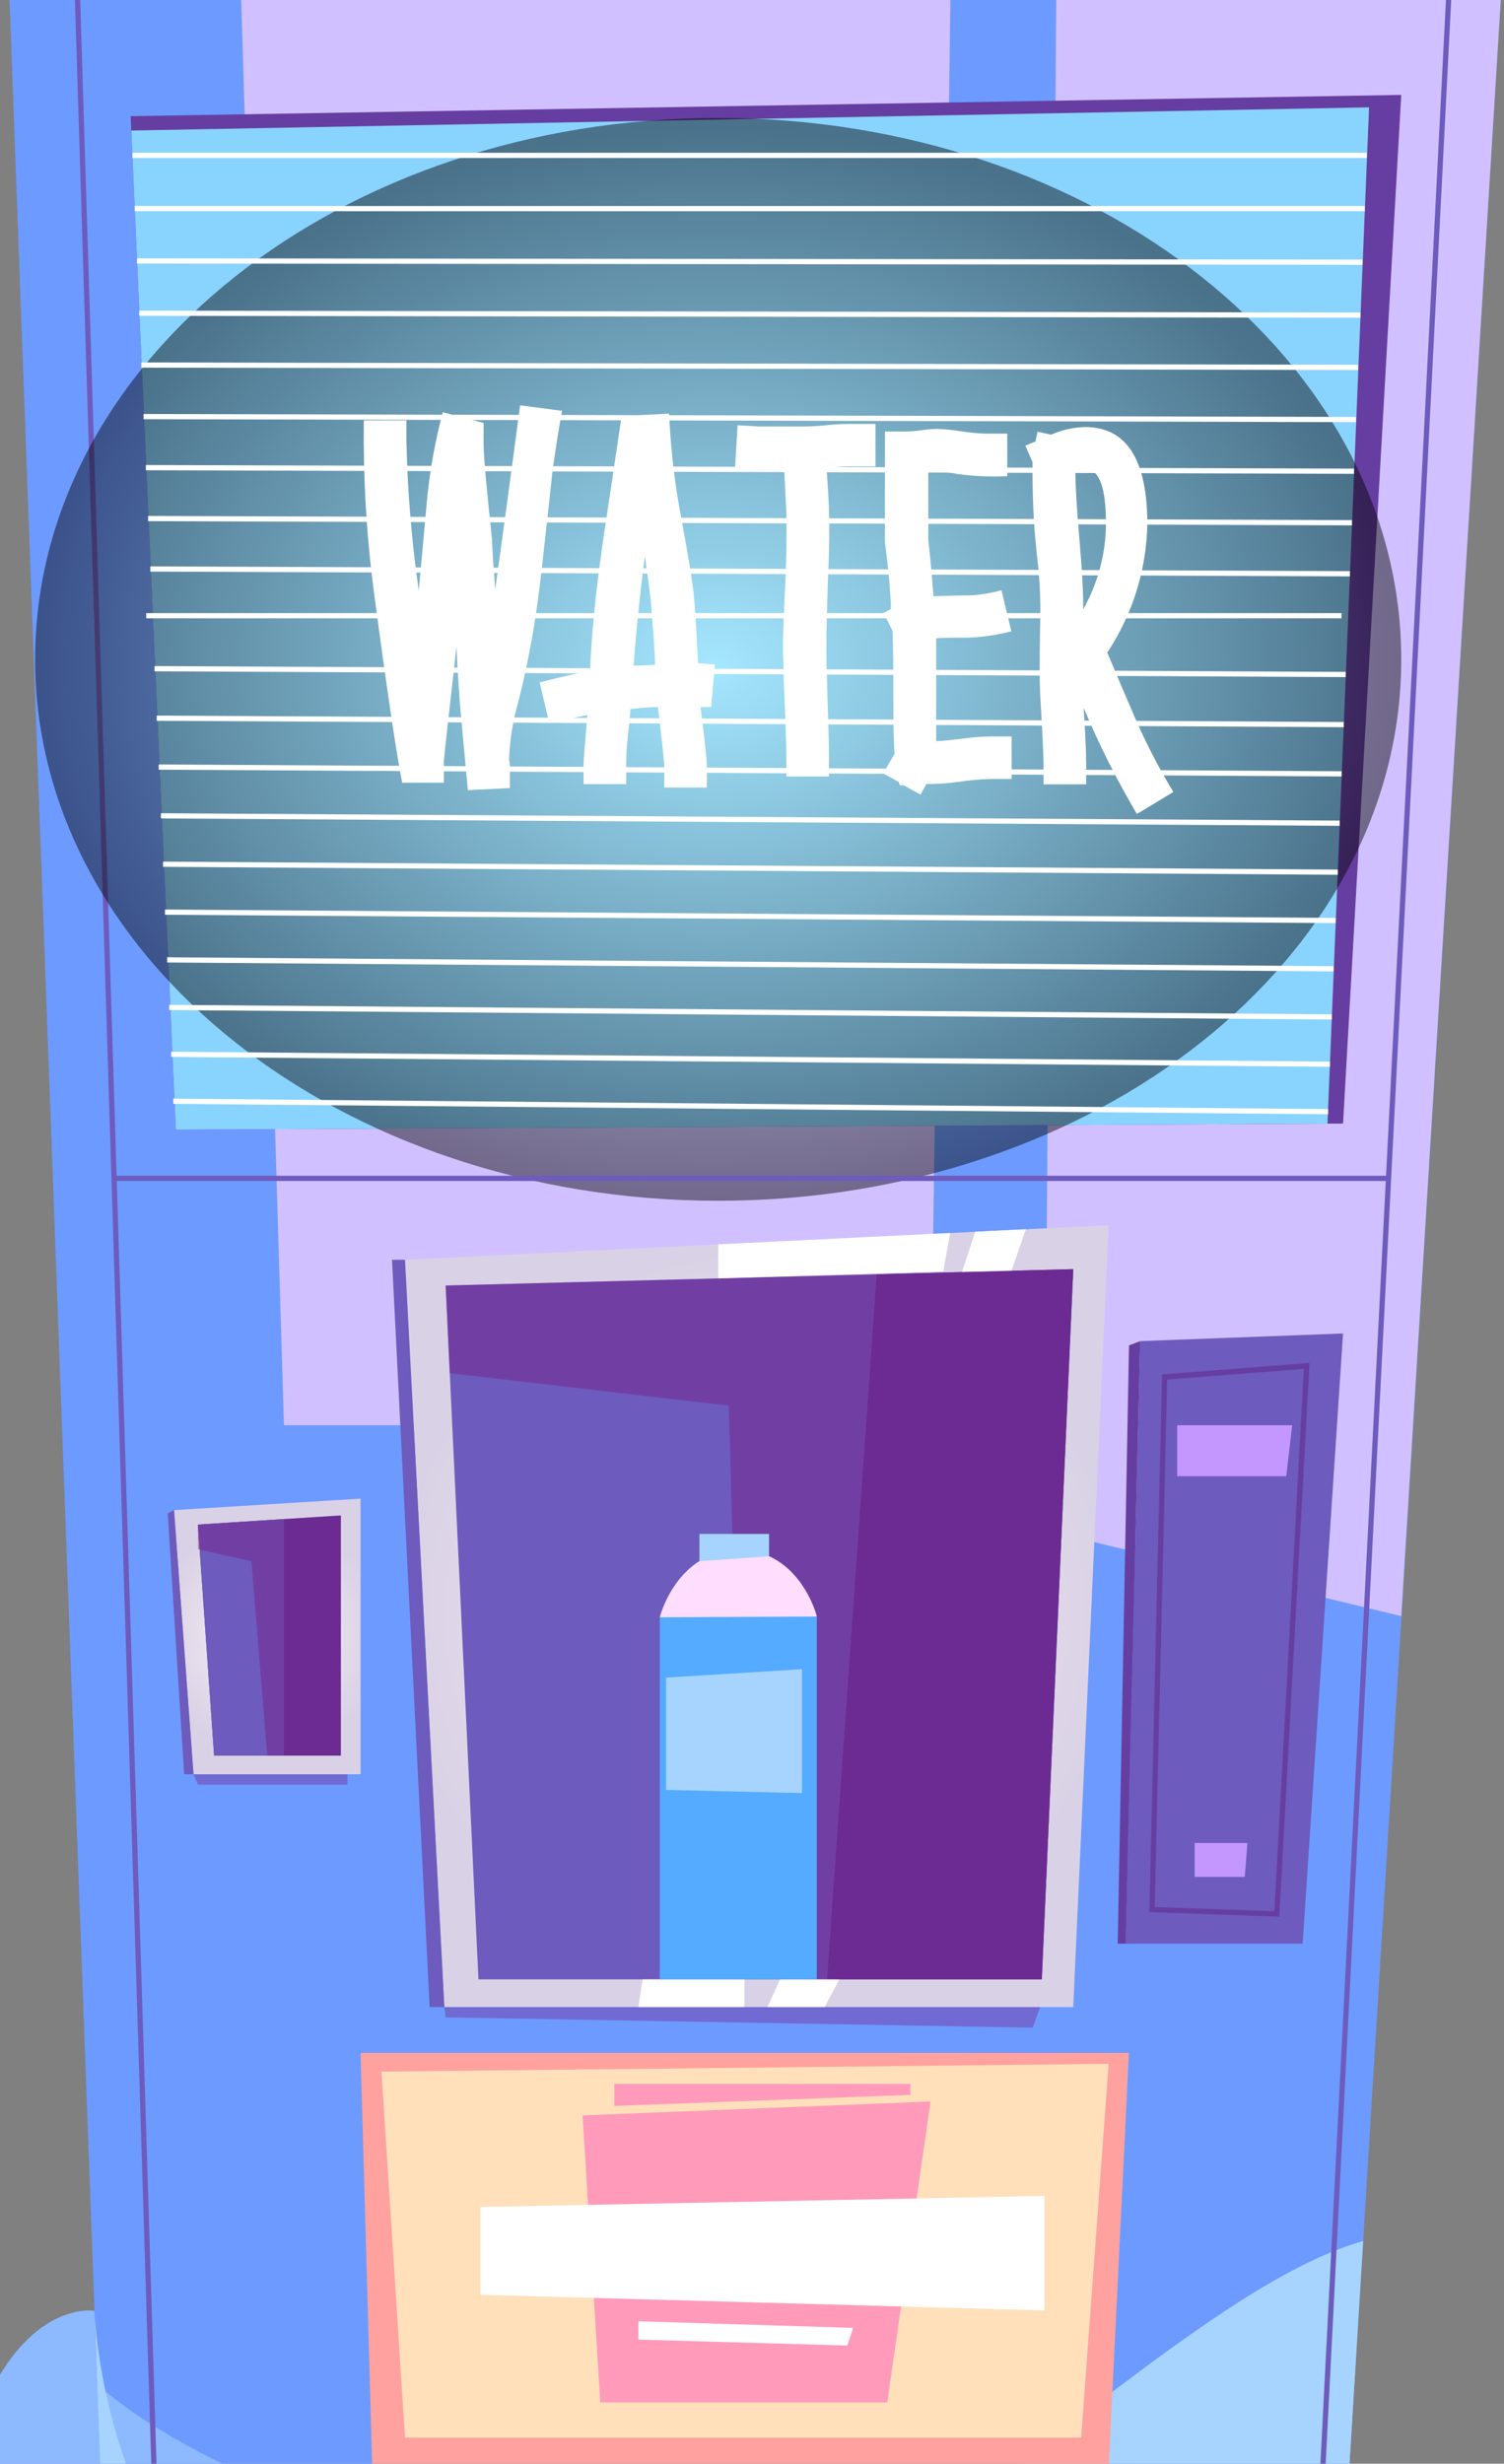 <svg width="171" height="280" viewBox="0 0 171 280" fill="none" xmlns="http://www.w3.org/2000/svg">
<rect x="0" y="0" width="171" height="280" fill="#808080" stroke="none"/>
<g clip-path="url(#clip0_116_5026)">
<path fill-rule="evenodd" clip-rule="evenodd" d="M13.836 346.622L1.086 -0.017L171 -5.988L149.476 344.411L13.836 346.622Z" fill="#6D9AFF"/>
<g style="mix-blend-mode:soft-light">
<path fill-rule="evenodd" clip-rule="evenodd" d="M27.397 -0.948L32.282 161.978H105.798L108.088 -1.806L120.099 -1.262L118.753 173.895L159.317 183.672L171 -5.988L27.397 -0.948Z" fill="#D1C0FF"/>
</g>
<path fill-rule="evenodd" clip-rule="evenodd" d="M154.227 267.026C154.227 267.026 138.12 279.656 99.835 289.155C61.55 298.654 21.992 281.312 10.745 270.652L13.824 346.61L149.476 344.374L154.227 267.026Z" fill="#8CB9FF"/>
<path fill-rule="evenodd" clip-rule="evenodd" d="M10.745 262.627C10.745 262.627 11.957 305.58 50.654 309.145C89.352 312.71 129.43 261.902 154.99 254.687L149.476 344.374L13.824 346.622L10.745 262.627Z" fill="#A6D4FF"/>
<path fill-rule="evenodd" clip-rule="evenodd" d="M50.521 228.099L46.049 143.173L126.049 139.245L122.026 228.099H50.521Z" fill="url(#paint0_radial_116_5026)"/>
<path fill-rule="evenodd" clip-rule="evenodd" d="M46.049 143.173H44.571L48.849 228.099H50.521L46.049 143.173Z" fill="#6D5BBD"/>
<path fill-rule="evenodd" clip-rule="evenodd" d="M54.399 224.956H118.45L122.026 144.236L50.667 146.098L54.399 224.956Z" fill="#6D5BBD"/>
<path fill-rule="evenodd" clip-rule="evenodd" d="M99.677 144.816L94.03 224.956H118.45L122.026 144.236L99.677 144.816Z" fill="#663EA2"/>
<path fill-rule="evenodd" clip-rule="evenodd" d="M19.992 128.38L152.7 127.691L159.317 10.787L14.854 13.204L19.992 128.38Z" fill="#663EA2"/>
<path d="M9.115 -0.031L8.522 -0.013L19.264 346.63L19.857 346.612L9.115 -0.031Z" fill="#6D5BBD"/>
<path d="M164.707 -6.021L146.843 344.444L147.436 344.474L165.301 -5.991L164.707 -6.021Z" fill="#6D5BBD"/>
<path fill-rule="evenodd" clip-rule="evenodd" d="M14.927 14.836L155.657 12.201L150.93 127.703L19.992 128.38L14.927 14.836Z" fill="#89D3FF"/>
<path fill-rule="evenodd" clip-rule="evenodd" d="M127.988 220.895L129.637 152.418L152.7 151.548L148.106 220.895H127.988Z" fill="#6D5BBD"/>
<path fill-rule="evenodd" clip-rule="evenodd" d="M129.637 152.418L128.364 152.902L127.079 220.896H127.988L129.637 152.418Z" fill="#663EA2"/>
<path fill-rule="evenodd" clip-rule="evenodd" d="M19.786 171.622L40.995 170.317V201.643H22.004L19.786 171.622Z" fill="url(#paint1_radial_116_5026)"/>
<path fill-rule="evenodd" clip-rule="evenodd" d="M19.786 171.622L19.071 171.997L20.938 201.643H22.004L19.786 171.622Z" fill="#6D5BBD"/>
<path fill-rule="evenodd" clip-rule="evenodd" d="M22.501 173.266L24.343 199.528H38.753V172.227L22.501 173.266Z" fill="#663EA2"/>
<path fill-rule="evenodd" clip-rule="evenodd" d="M32.282 172.638V199.528H24.343L22.501 173.266L32.282 172.638Z" fill="#6D5BBD"/>
<path d="M145.452 217.826L130.679 217.306L132.121 156.201L148.87 154.896V155.234L145.452 217.826ZM131.285 216.738L144.895 217.209L148.24 155.573L132.703 156.781L131.285 216.738Z" fill="#663EA2"/>
<path style="mix-blend-mode:screen" opacity="0.46" d="M81.656 136.465C124.547 136.465 159.317 108.918 159.317 74.937C159.317 40.956 124.547 13.409 81.656 13.409C38.765 13.409 3.995 40.956 3.995 74.937C3.995 108.918 38.765 136.465 81.656 136.465Z" fill="url(#paint2_radial_116_5026)"/>
<path d="M56.302 67.046C56.949 62.38 57.894 55.387 59.138 46.065L63.913 46.693C63.622 48.16 63.267 50.367 62.847 53.316C61.982 61.252 61.485 65.684 61.356 66.611C60.836 71.046 60.026 75.442 58.932 79.772C58.311 81.895 57.956 84.087 57.878 86.298C57.934 86.536 57.966 86.779 57.975 87.023V89.561L53.2 89.803C53.018 87.881 52.739 84.969 52.388 81.065C52.194 78.914 52.032 76.384 51.903 73.475L51.042 81.113C50.654 84.606 50.461 86.407 50.461 86.54V88.957H45.698V88.812C45.051 85.541 43.989 78.358 42.51 67.263C41.767 61.605 41.383 55.905 41.359 50.198V47.781H46.207V50.198C46.336 55.861 46.806 61.511 47.612 67.118L48.57 56.604C48.901 53.311 49.492 50.05 50.339 46.85L54.981 48.059V50.476C54.981 51.693 55.3 55.298 55.939 61.293C56.011 63.239 56.169 65.124 56.302 67.046Z" fill="white"/>
<path d="M63.768 76.956C64.858 76.69 65.961 76.46 67.088 76.255C67.242 72.226 67.719 67.392 68.519 61.752C69.246 56.918 69.961 52.116 70.664 47.346H71.221V47.261L76.069 47.008L76.214 49.425C76.44 52.535 76.845 55.63 77.426 58.694C78.234 63.093 78.719 66.055 78.88 67.577C79.002 68.786 79.171 71.36 79.365 75.373L81.292 75.518L80.856 80.352H79.644C80.129 84.098 80.371 86.342 80.371 87.084V89.501H75.523V87.084C75.523 86.66 75.281 84.425 74.808 80.352C73.758 80.363 72.709 80.444 71.669 80.594C71.669 81.113 71.548 82.104 71.391 83.579C71.27 84.614 71.205 85.655 71.197 86.697V89.114H66.349V86.697C66.349 86.467 66.495 84.666 66.785 81.27C65.44 81.524 63.998 81.826 62.447 82.177L61.356 77.548L63.768 76.956ZM72.045 75.65C72.845 75.65 73.669 75.578 74.469 75.554C74.469 73.946 74.239 71.505 73.984 68.218C73.827 66.78 73.597 65.112 73.318 63.214C72.728 67.823 72.304 71.968 72.045 75.65V75.65Z" fill="white"/>
<path d="M93.957 53.171C94.054 54.098 94.151 55.633 94.248 57.776C94.321 60.08 94.284 62.755 94.139 65.801C94.018 69.354 93.957 71.819 93.957 73.197C93.957 74.478 93.957 75.759 94.018 77.04C94.171 81.657 94.248 84.586 94.248 85.827V88.244H89.4V85.827C89.4 84.642 89.303 81.822 89.109 77.367C89.109 76.049 89.012 74.756 89.012 73.475C89.012 72.194 89.109 69.62 89.303 66.03C89.424 62.985 89.457 60.31 89.4 58.005C89.34 56.99 89.255 55.419 89.158 53.304C87.946 53.304 86.043 53.304 83.571 53.159L83.862 48.325L86.285 48.47H90.855C91.557 48.47 92.588 48.47 93.933 48.325C95.278 48.18 96.357 48.18 97.12 48.18H99.544V53.014H97.12C96.369 52.978 95.314 53.038 93.957 53.171Z" fill="white"/>
<path d="M105.325 89.102L104.658 90.31L102.731 89.247H102.295L102.198 88.872L100.417 87.905C100.732 87.337 101.168 86.588 101.713 85.657C101.617 84.739 101.568 82.418 101.568 78.708C101.568 76.158 101.568 73.813 101.471 71.674L100.465 69.656L101.277 69.233V68.363C101.132 65.946 100.901 63.722 100.611 61.619V49.038H103.034C103.619 49.027 104.202 48.979 104.78 48.893C105.358 48.807 105.941 48.759 106.525 48.748C107.451 48.78 108.373 48.869 109.288 49.014C110.218 49.166 111.158 49.255 112.1 49.28H114.524V54.114C112.658 54.208 110.788 54.131 108.937 53.884C108.138 53.72 107.327 53.623 106.513 53.594C106.19 53.576 105.866 53.576 105.543 53.594V61.377C105.769 63.319 105.963 65.446 106.125 67.758C106.767 67.758 108.234 67.662 110.5 67.662C111.639 67.574 112.767 67.38 113.869 67.082L114.984 71.747C113.38 72.166 111.734 72.409 110.076 72.472C108.149 72.472 106.925 72.472 106.44 72.556V84.231C106.985 84.231 107.991 84.11 109.47 83.941C110.506 83.793 111.55 83.713 112.597 83.699H115.021V88.534H112.597C111.404 88.565 110.214 88.67 109.034 88.848C107.805 89.024 106.566 89.108 105.325 89.102Z" fill="white"/>
<path d="M125.892 74.164C127.015 76.847 128.154 79.518 129.309 82.177C130.513 84.868 131.881 87.484 133.406 90.008L129.261 92.51C126.963 88.626 124.938 84.588 123.201 80.424C123.395 83.313 123.492 85.403 123.492 86.721V89.138H118.644V86.721C118.644 85.915 118.515 83.24 118.256 78.696C118.192 77.455 118.192 74.957 118.256 71.203C118.344 68.701 118.247 66.197 117.966 63.71C117.589 60.476 117.398 57.224 117.396 53.969V53.727C117.396 53.34 117.396 52.954 117.396 52.519L116.572 50.645L117.723 50.174L117.966 49.062L119.505 49.4C120.721 48.864 122.03 48.569 123.359 48.53C128.085 48.53 130.449 52.216 130.449 59.589C130.344 64.779 128.764 69.834 125.892 74.164ZM123.153 69.257C124.819 66.303 125.712 62.978 125.746 59.589C125.746 55.423 124.991 53.34 123.48 53.34C123.069 53.351 122.662 53.416 122.268 53.534C122.268 55.202 122.426 57.776 122.728 61.293C123.031 64.81 123.177 67.468 123.153 69.257V69.257Z" fill="white"/>
<path d="M157.923 133.625H12.963V134.217H157.923V133.625Z" fill="#6D5BBD"/>
<g style="mix-blend-mode:soft-light">
<path fill-rule="evenodd" clip-rule="evenodd" d="M10.745 262.627C10.745 262.627 2.407 261.141 -2.962 276.296C-8.331 291.451 -2.101 312.77 -15.639 322.62L-14.427 346.634H13.824L10.745 262.627Z" fill="#8CB9FF"/>
</g>
<path fill-rule="evenodd" clip-rule="evenodd" d="M81.656 145.288V141.42L108.028 140.127L107.252 144.49L81.656 145.288Z" fill="white"/>
<path fill-rule="evenodd" clip-rule="evenodd" d="M109.373 144.563L110.876 139.982L116.632 139.704L115.008 144.418L109.373 144.563Z" fill="white"/>
<path fill-rule="evenodd" clip-rule="evenodd" d="M72.579 228.099L73.063 224.956H84.637V228.099H72.579Z" fill="white"/>
<path fill-rule="evenodd" clip-rule="evenodd" d="M87.243 228.099L88.697 224.956H95.436L93.763 228.099H87.243Z" fill="white"/>
<path fill-rule="evenodd" clip-rule="evenodd" d="M40.995 233.307H128.352L126.049 280.598H42.328L40.995 233.307Z" fill="#FFA29F"/>
<path fill-rule="evenodd" clip-rule="evenodd" d="M46.049 277.033L43.371 235.435L126.049 234.552L122.922 277.033H46.049Z" fill="#FFE0BB"/>
<path fill-rule="evenodd" clip-rule="evenodd" d="M68.252 273.033L66.24 240.414L105.798 238.831L100.877 273.033H68.252Z" fill="#FF9ABB"/>
<path fill-rule="evenodd" clip-rule="evenodd" d="M54.63 250.819L118.753 249.562V262.579L54.63 260.802V250.819Z" fill="white"/>
<path fill-rule="evenodd" clip-rule="evenodd" d="M72.579 263.812V265.89L96.332 266.567L97.011 264.561L72.579 263.812Z" fill="white"/>
<g style="mix-blend-mode:soft-light">
<path d="M155.402 17.362H15.048V17.954H155.402V17.362Z" fill="white"/>
<path d="M155.16 23.416H15.314V24.009H155.16V23.416Z" fill="white"/>
<path d="M15.577 29.359L15.577 29.951L154.913 30.096L154.914 29.504L15.577 29.359Z" fill="white"/>
<path d="M15.83 35.301L15.829 35.893L154.669 36.111L154.669 35.518L15.83 35.301Z" fill="white"/>
<path d="M16.067 41.191L16.066 41.783L154.408 42.048L154.41 41.456L16.067 41.191Z" fill="white"/>
<path d="M16.32 47.048L16.318 47.641L154.164 47.977L154.165 47.384L16.32 47.048Z" fill="white"/>
<path d="M16.584 52.851L16.583 53.444L153.943 53.85L153.945 53.258L16.584 52.851Z" fill="white"/>
<path d="M16.837 58.637L16.835 59.229L153.71 59.705L153.712 59.113L16.837 58.637Z" fill="white"/>
<path d="M17.09 64.368L17.087 64.96L153.478 65.506L153.48 64.913L17.09 64.368Z" fill="white"/>
<path d="M16.623 69.68V70.272H152.53V69.68H16.623Z" fill="white"/>
<path d="M17.567 75.699L17.564 76.291L152.996 76.951L152.999 76.359L17.567 75.699Z" fill="white"/>
<path d="M17.819 81.326L17.816 81.918L152.775 82.646L152.779 82.054L17.819 81.326Z" fill="white"/>
<path d="M18.044 86.88L18.041 87.473L152.539 88.245L152.543 87.653L18.044 86.88Z" fill="white"/>
<path d="M18.296 92.422L18.293 93.014L152.318 93.854L152.322 93.261L18.296 92.422Z" fill="white"/>
<path d="M18.536 97.921L18.532 98.513L152.097 99.419L152.101 98.827L18.536 97.921Z" fill="white"/>
<path d="M18.761 103.368L18.757 103.96L151.861 104.91L151.865 104.318L18.761 103.368Z" fill="white"/>
<path d="M19.001 108.793L18.997 109.385L151.639 110.401L151.644 109.808L19.001 108.793Z" fill="white"/>
<path d="M19.241 114.199L19.236 114.791L151.43 115.872L151.435 115.28L19.241 114.199Z" fill="white"/>
<path d="M19.465 119.526L19.46 120.118L151.205 121.242L151.211 120.65L19.465 119.526Z" fill="white"/>
<path d="M19.705 124.858L19.7 125.45L150.996 126.638L151.001 126.046L19.705 124.858Z" fill="white"/>
</g>
<g style="mix-blend-mode:multiply" opacity="0.31">
<path fill-rule="evenodd" clip-rule="evenodd" d="M118.45 224.956H84.637L82.868 159.754L51.127 156.056L50.667 146.098L122.026 144.236L118.45 224.956Z" fill="#7C006D"/>
</g>
<path fill-rule="evenodd" clip-rule="evenodd" d="M92.818 183.539L92.721 183.225L92.66 183.031C92.006 181.182 89.727 176.239 83.995 176.082C76.869 176.287 75.014 183.805 75.014 183.805V224.956H92.866V183.72L92.818 183.539Z" fill="#54ABFF"/>
<path fill-rule="evenodd" clip-rule="evenodd" d="M92.866 183.72L75.014 183.805C75.014 183.805 76.869 176.287 83.995 176.082C89.727 176.239 92.006 181.182 92.66 183.031L92.721 183.225L92.818 183.539L92.866 183.72Z" fill="#FFDDFF"/>
<path fill-rule="evenodd" clip-rule="evenodd" d="M79.523 177.424L87.437 176.868V174.33H79.523V177.424Z" fill="#A6D4FF"/>
<path fill-rule="evenodd" clip-rule="evenodd" d="M75.73 190.657L91.182 189.702V203.782L75.73 203.42V190.657Z" fill="#A6D4FF"/>
<g style="mix-blend-mode:multiply" opacity="0.31">
<path fill-rule="evenodd" clip-rule="evenodd" d="M22.501 176.082L28.585 177.424L30.391 199.528H38.753V172.227L22.501 173.266V176.082Z" fill="#7C006D"/>
</g>
<g style="mix-blend-mode:multiply" opacity="0.31">
<path fill-rule="evenodd" clip-rule="evenodd" d="M22.004 201.643L22.501 202.827H39.505V201.643H22.004Z" fill="#7C006D"/>
</g>
<g style="mix-blend-mode:multiply" opacity="0.31">
<path fill-rule="evenodd" clip-rule="evenodd" d="M118.256 228.099L117.42 230.443L50.667 229.271L50.521 228.099H118.256Z" fill="#7C006D"/>
</g>
<path fill-rule="evenodd" clip-rule="evenodd" d="M133.842 161.978H146.919L146.24 167.767H133.842V161.978Z" fill="#C397FF"/>
<path fill-rule="evenodd" clip-rule="evenodd" d="M135.83 213.306V209.45H141.829L141.526 213.306H135.83Z" fill="#C397FF"/>
<path fill-rule="evenodd" clip-rule="evenodd" d="M69.852 236.836V239.338L103.519 238.081V236.836H69.852Z" fill="#FF9ABB"/>
</g>
<defs>
<radialGradient id="paint0_radial_116_5026" cx="0" cy="0" r="1" gradientUnits="userSpaceOnUse" gradientTransform="translate(86.043 183.672) scale(42.333 42.215)">
<stop stop-color="#F8F0F4"/>
<stop offset="0.98" stop-color="#D9D1E5"/>
</radialGradient>
<radialGradient id="paint1_radial_116_5026" cx="0" cy="0" r="1" gradientUnits="userSpaceOnUse" gradientTransform="translate(30.391 185.98) scale(13.404 13.367)">
<stop stop-color="#F8F0F4"/>
<stop offset="0.98" stop-color="#D9D1E5"/>
</radialGradient>
<radialGradient id="paint2_radial_116_5026" cx="0" cy="0" r="1" gradientUnits="userSpaceOnUse" gradientTransform="translate(81.278 75.703) scale(77.638 61.67)">
<stop stop-color="#C5FFFF"/>
<stop offset="1"/>
</radialGradient>
<clipPath id="clip0_116_5026">
<rect width="201" height="354" fill="white" transform="translate(-30 -6)"/>
</clipPath>
</defs>
</svg>
